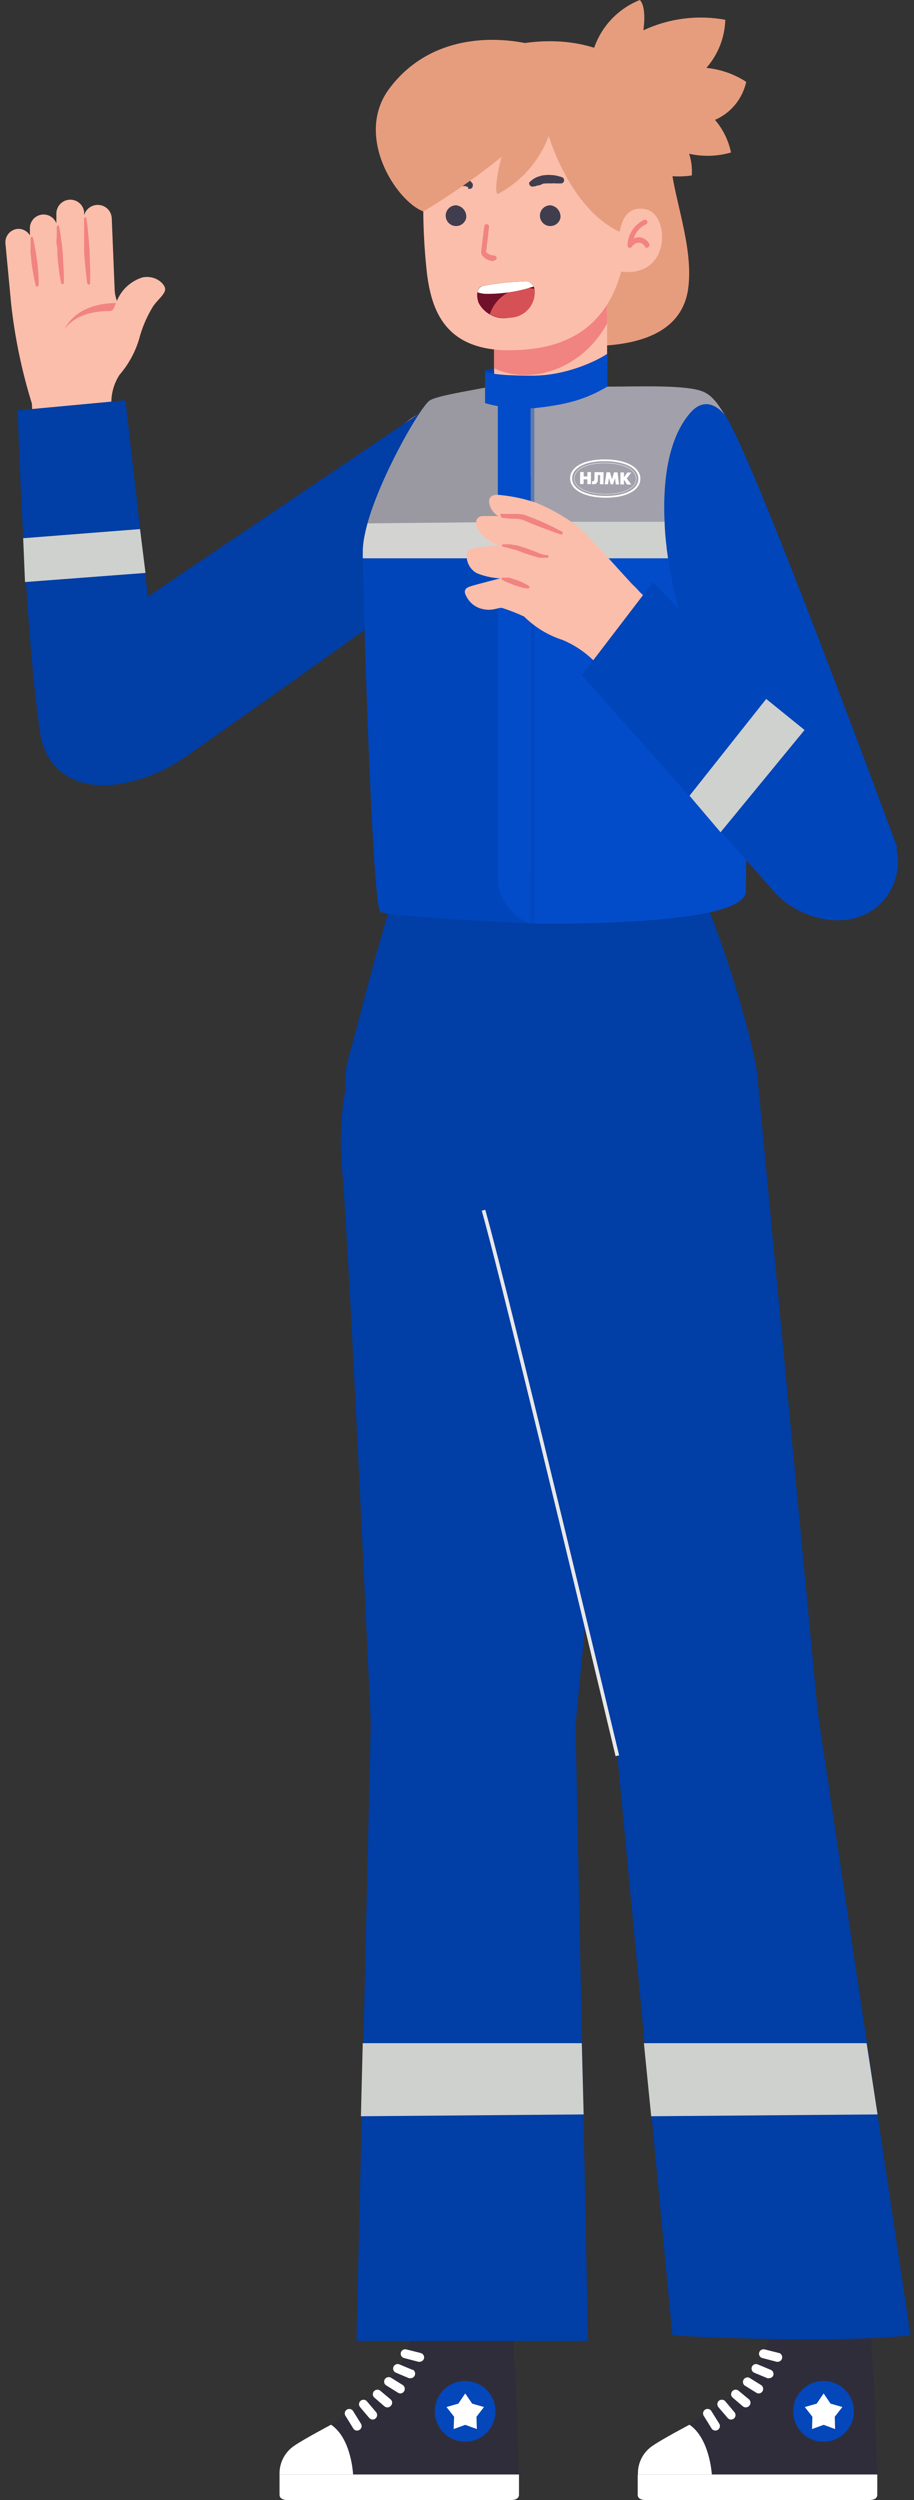 <svg width="188" height="514" viewBox="0 0 188 514" fill="none" xmlns="http://www.w3.org/2000/svg">
<rect x="0" y="0" width="188" height="514" fill="#333333" stroke="none"/>
<path d="M102.776 75.734C102.175 75.734 100.898 75.734 99.772 76.109C99.772 77.01 101.774 77.736 102.776 77.987C103.026 77.236 103.376 75.734 102.776 75.734Z" fill="#013FA9"/>
<path d="M121.901 19.537C120.825 15.657 121.221 11.516 123.011 7.91C124.802 4.304 127.862 1.487 131.604 0C133.091 1.487 132.334 6.234 132.334 6.234C137.588 3.772 143.479 3.015 149.184 4.069C149.081 7.717 147.706 11.213 145.298 13.955C148.217 14.249 151.024 15.232 153.488 16.824C153.114 18.543 152.338 20.149 151.222 21.509C150.107 22.87 148.684 23.946 147.071 24.649C148.714 26.571 149.844 28.877 150.358 31.352C147.556 32.16 144.596 32.25 141.75 31.613C142.21 33.053 142.396 34.566 142.298 36.074C139.596 36.47 136.84 36.267 134.225 35.478C131.61 34.689 129.202 33.334 127.17 31.509C124.475 28.001 122.667 23.893 121.901 19.537Z" fill="#E69D7E"/>
<path d="M138.021 33.622C138.438 40.378 142.69 50.629 141.568 59.21C140.003 71.313 125.031 71.182 119.241 71.182H110.659V33.622H138.021Z" fill="#E69D7E"/>
<path d="M124.874 57.279V79.424C124.874 79.424 123.127 87.041 111.441 87.041C109.116 87.237 106.804 86.535 104.981 85.08C103.157 83.625 101.959 81.526 101.634 79.216V57.306L124.874 57.279Z" fill="#FBBEAA"/>
<path d="M101.634 75.721C108.963 79.216 119.684 76.086 124.874 66.487V57.279H101.634V75.721Z" fill="#F18380"/>
<path d="M87.079 40.273C86.984 45.569 87.227 50.866 87.81 56.131C88.749 63.67 91.435 72.016 104.738 72.016C118.04 72.016 124.848 65.991 127.691 56.131C129.413 50.184 132.908 41.368 131.473 31.195C130.039 21.023 123.909 14.372 109.459 13.98C95.009 13.589 85.593 20.084 87.079 40.273Z" fill="#FBBEAA"/>
<path d="M115.276 44.811C115.187 45.204 114.989 45.565 114.705 45.85C114.421 46.136 114.062 46.335 113.67 46.426C113.277 46.517 112.867 46.494 112.486 46.362C112.106 46.23 111.77 45.993 111.519 45.678C111.267 45.363 111.109 44.984 111.064 44.584C111.018 44.184 111.087 43.779 111.261 43.415C111.436 43.052 111.709 42.746 112.05 42.531C112.391 42.317 112.786 42.203 113.189 42.203C113.498 42.235 113.797 42.329 114.07 42.478C114.343 42.627 114.583 42.829 114.777 43.071C114.971 43.314 115.115 43.593 115.201 43.891C115.286 44.19 115.312 44.503 115.276 44.811Z" fill="#403D4F"/>
<path d="M95.896 44.811C95.807 45.204 95.609 45.565 95.325 45.85C95.041 46.136 94.682 46.335 94.29 46.426C93.897 46.517 93.487 46.494 93.106 46.362C92.726 46.23 92.39 45.993 92.139 45.678C91.887 45.363 91.729 44.984 91.684 44.584C91.638 44.184 91.707 43.779 91.881 43.415C92.056 43.052 92.329 42.746 92.67 42.531C93.011 42.317 93.406 42.203 93.809 42.203C94.118 42.235 94.418 42.329 94.69 42.478C94.963 42.627 95.203 42.829 95.397 43.071C95.591 43.314 95.735 43.593 95.821 43.891C95.906 44.19 95.932 44.503 95.896 44.811Z" fill="#403D4F"/>
<path d="M108.963 37.43C108.963 37.43 108.963 37.43 109.198 37.195C109.407 37.008 109.634 36.842 109.876 36.7C110.2 36.501 110.552 36.351 110.919 36.256C111.33 36.104 111.761 36.016 112.198 35.995C112.622 35.943 113.051 35.943 113.476 35.995C113.835 36.007 114.193 36.05 114.545 36.126L115.562 36.413C115.73 36.467 115.871 36.584 115.953 36.74C116.036 36.896 116.055 37.078 116.006 37.247C115.966 37.383 115.884 37.502 115.771 37.586C115.658 37.671 115.521 37.717 115.38 37.717H114.362C114.059 37.678 113.753 37.678 113.45 37.717C113.102 37.691 112.754 37.691 112.406 37.717C112.067 37.717 111.728 37.717 111.415 37.899C111.102 38.082 110.841 38.108 110.58 38.134L110.033 38.317H109.798C109.635 38.388 109.451 38.392 109.285 38.328C109.119 38.265 108.985 38.139 108.911 37.978C108.865 37.889 108.841 37.791 108.841 37.691C108.841 37.591 108.865 37.492 108.911 37.404L108.963 37.43Z" fill="#403D4F"/>
<path d="M96.287 38.421H96.13L95.713 38.264H95.426H95.139C94.909 38.188 94.673 38.127 94.435 38.082C94.193 38.043 93.946 38.043 93.704 38.082C93.48 38.043 93.251 38.043 93.026 38.082H92.192C92.016 38.075 91.85 38.001 91.729 37.874C91.607 37.748 91.54 37.579 91.54 37.404C91.545 37.274 91.587 37.149 91.66 37.043C91.734 36.936 91.837 36.853 91.957 36.804L92.766 36.517C93.061 36.42 93.368 36.368 93.678 36.36C94.024 36.309 94.376 36.309 94.722 36.36C95.407 36.429 96.058 36.691 96.6 37.117C96.796 37.247 96.965 37.416 97.095 37.612C97.226 37.769 97.226 37.821 97.252 37.821V38.082C97.266 38.205 97.247 38.329 97.196 38.442C97.144 38.554 97.063 38.651 96.961 38.721C96.859 38.79 96.74 38.831 96.617 38.838C96.493 38.845 96.37 38.818 96.261 38.76L96.287 38.421Z" fill="#403D4F"/>
<path d="M101.634 53.68C101.196 53.69 100.761 53.604 100.36 53.428C99.959 53.253 99.602 52.991 99.312 52.663C99.199 52.55 99.111 52.416 99.052 52.268C98.994 52.12 98.967 51.961 98.973 51.802C98.973 51.515 99.443 47.915 99.599 46.585C99.599 46.454 99.651 46.328 99.744 46.235C99.837 46.142 99.963 46.089 100.095 46.089C100.226 46.089 100.352 46.142 100.445 46.235C100.538 46.328 100.59 46.454 100.59 46.585C100.59 46.794 100.043 51.515 99.964 51.802C100.181 52.034 100.444 52.219 100.735 52.345C101.027 52.471 101.342 52.534 101.66 52.532C101.791 52.532 101.917 52.584 102.01 52.677C102.103 52.77 102.155 52.896 102.155 53.028C102.155 53.159 102.103 53.285 102.01 53.378C101.917 53.471 101.791 53.523 101.66 53.523L101.634 53.68Z" fill="#F18380"/>
<path d="M99.182 58.818C98.191 59.079 97.852 60.54 98.425 62.235C99.025 63.401 99.999 64.333 101.19 64.882C102.382 65.43 103.722 65.564 104.998 65.261C105.691 65.225 106.369 65.05 106.994 64.749C107.618 64.447 108.176 64.024 108.635 63.505C109.094 62.985 109.445 62.379 109.667 61.722C109.889 61.065 109.978 60.371 109.928 59.679C109.928 58.557 109.172 57.879 107.711 57.879C104.847 57.954 101.994 58.268 99.182 58.818Z" fill="#73102A"/>
<path d="M109.981 59.679C109.981 59.679 109.981 59.522 109.981 59.418C108.068 58.97 106.056 59.257 104.345 60.224C102.635 61.19 101.35 62.765 100.747 64.635C102.097 65.296 103.616 65.532 105.103 65.313C105.796 65.27 106.473 65.09 107.095 64.782C107.717 64.474 108.271 64.045 108.726 63.521C109.18 62.996 109.525 62.386 109.74 61.726C109.956 61.067 110.038 60.371 109.981 59.679Z" fill="#D65155"/>
<path d="M100.069 60.41C103.364 60.437 106.641 59.926 109.772 58.897C109.58 58.544 109.285 58.257 108.926 58.075C108.567 57.894 108.162 57.825 107.764 57.88C104.899 57.955 102.046 58.269 99.234 58.819C98.962 58.91 98.722 59.081 98.546 59.308C98.369 59.535 98.264 59.81 98.243 60.097C98.828 60.309 99.447 60.415 100.069 60.41Z" fill="white"/>
<path d="M112.876 27.961C112.876 27.961 117.493 43.925 128.526 48.124C129.807 48.14 131.073 47.847 132.217 47.271C133.361 46.694 134.35 45.85 135.099 44.811C138.03 38.648 138.855 31.692 137.447 25.014C135.595 16.876 125.813 6.39 107.972 8.842C98.452 7.016 87.105 8.686 80.011 18.311C72.916 27.935 81.367 41.264 87.079 43.481C92.698 40.098 98.083 36.343 103.199 32.239C102.416 34.691 101.582 39.882 102.417 39.882C107.238 37.314 110.957 33.076 112.876 27.961Z" fill="#E69D7E"/>
<path d="M127.17 50.054C127.379 46.507 128.344 42.229 132.647 42.986C137.864 43.742 138.229 57.436 127.431 55.793L127.17 50.054Z" fill="#FBBEAA"/>
<path d="M133.091 50.967C133.001 50.964 132.914 50.938 132.837 50.892C132.759 50.847 132.694 50.783 132.647 50.707C132.539 50.476 132.371 50.279 132.159 50.136C131.948 49.994 131.702 49.912 131.448 49.898C131.15 49.901 130.857 49.979 130.597 50.125C130.337 50.271 130.119 50.48 129.961 50.733C129.902 50.827 129.814 50.898 129.71 50.936C129.606 50.974 129.492 50.976 129.387 50.941C129.287 50.898 129.203 50.824 129.147 50.731C129.09 50.637 129.065 50.529 129.074 50.42C129.108 49.32 129.445 48.251 130.048 47.33C130.651 46.41 131.496 45.673 132.491 45.203C132.554 45.178 132.621 45.167 132.688 45.169C132.755 45.171 132.821 45.187 132.882 45.215C132.943 45.244 132.998 45.284 133.042 45.335C133.087 45.385 133.121 45.444 133.142 45.508C133.164 45.571 133.172 45.639 133.166 45.706C133.16 45.773 133.141 45.838 133.109 45.898C133.078 45.957 133.034 46.009 132.982 46.051C132.929 46.093 132.869 46.124 132.804 46.142C132.222 46.428 131.704 46.831 131.282 47.324C130.861 47.817 130.544 48.391 130.352 49.011C130.715 48.856 131.105 48.776 131.5 48.776C131.921 48.816 132.327 48.958 132.681 49.19C133.036 49.422 133.329 49.736 133.534 50.107C133.567 50.163 133.588 50.225 133.597 50.29C133.605 50.355 133.601 50.421 133.584 50.484C133.567 50.547 133.538 50.606 133.498 50.657C133.458 50.709 133.408 50.752 133.352 50.785C133.287 50.873 133.196 50.937 133.091 50.967Z" fill="#F18380"/>
<path d="M155.927 222.132C155.397 215.461 148.245 189.884 140.562 175.313C140.562 175.313 123.802 177.431 113.009 177.466C101.748 177.502 84.255 175.313 84.255 175.313C79.245 186.657 73.537 211.439 71.876 216.785C70.873 219.931 70.751 223.291 71.523 226.501C72.296 229.711 73.934 232.648 76.259 234.992C81.967 241.471 96.682 248.889 100.078 248.889C114.687 246.802 129.007 243.036 142.754 237.666C150.508 234.414 156.433 228.827 155.927 222.132Z" fill="#013EA5"/>
<path d="M22.915 83.217C22.815 81.047 23.396 78.9 24.576 77.076C26.393 74.969 27.754 72.51 28.574 69.851C29.205 67.383 30.212 65.028 31.561 62.867C32.524 61.542 33.969 60.459 33.969 59.447C33.969 58.435 32.042 56.485 29.297 57.039C28.121 57.405 27.04 58.027 26.133 58.859C25.225 59.692 24.512 60.715 24.046 61.855C23.783 61.161 23.629 60.43 23.589 59.688L22.987 44.925C22.978 44.542 22.892 44.165 22.735 43.816C22.577 43.467 22.352 43.153 22.071 42.892C21.791 42.632 21.461 42.431 21.101 42.3C20.741 42.169 20.359 42.111 19.976 42.131C19.368 42.157 18.782 42.373 18.303 42.749C17.823 43.125 17.474 43.641 17.303 44.226V43.552C17.21 42.834 16.85 42.178 16.293 41.715C15.737 41.253 15.026 41.017 14.304 41.057C13.581 41.097 12.9 41.408 12.398 41.929C11.896 42.45 11.609 43.141 11.595 43.865V45.912C11.354 45.281 10.894 44.758 10.299 44.437C9.704 44.117 9.014 44.021 8.354 44.167C7.695 44.313 7.109 44.691 6.705 45.232C6.301 45.774 6.105 46.442 6.152 47.116V48.417C5.893 47.961 5.507 47.591 5.041 47.352C4.574 47.112 4.049 47.014 3.527 47.068C2.813 47.159 2.163 47.523 1.713 48.085C1.264 48.647 1.051 49.362 1.119 50.078L2.299 62.53C3.072 69.549 4.524 76.478 6.634 83.217C6.66 84.343 6.92 85.45 7.399 86.469C7.878 87.487 8.565 88.394 9.416 89.131C10.267 89.869 11.262 90.42 12.338 90.749C13.415 91.079 14.548 91.179 15.665 91.045C16.677 91.078 17.683 90.894 18.617 90.505C19.551 90.115 20.39 89.529 21.078 88.787C21.765 88.044 22.285 87.163 22.602 86.202C22.919 85.241 23.026 84.223 22.915 83.217Z" fill="#FBBEAA"/>
<path d="M104.076 476.261C104.076 473.942 103.155 471.719 101.515 470.079C99.876 468.44 97.652 467.518 95.333 467.518C93.015 467.518 90.791 468.44 89.152 470.079C87.512 471.719 86.591 473.942 86.591 476.261V495.263H104.076V476.261Z" fill="#FBBEAA"/>
<path d="M87.217 479.801C85.073 479.801 84.688 480.741 84.062 481.969C83.046 485.242 81.31 488.246 78.98 490.759C75.502 493.722 71.771 496.373 67.829 498.683V508.75H106.748C106.748 508.75 106.483 500.802 106.291 495.191C106.098 489.579 105.544 482.739 105.592 482.017C105.641 481.294 105.592 479.801 104.268 479.801H87.217Z" fill="#302D3B"/>
<path d="M101.909 495.744C101.913 496.98 101.551 498.189 100.867 499.219C100.184 500.248 99.21 501.051 98.069 501.526C96.928 502.002 95.672 502.127 94.46 501.887C93.248 501.647 92.134 501.053 91.26 500.179C90.386 499.305 89.792 498.191 89.552 496.979C89.312 495.767 89.438 494.511 89.913 493.37C90.388 492.229 91.191 491.255 92.221 490.572C93.25 489.888 94.459 489.526 95.695 489.531C97.341 489.537 98.918 490.194 100.082 491.358C101.245 492.521 101.902 494.098 101.909 495.744Z" fill="#0447BA"/>
<path d="M95.695 492.084L97.116 494.179L99.548 494.877L98.007 496.876L98.079 499.405L95.695 498.538L93.31 499.405L93.407 496.876L91.841 494.877L94.274 494.179L95.695 492.084Z" fill="white"/>
<path d="M68.095 498.514C68.095 498.514 62.58 501.428 60.509 502.849C59.55 503.499 58.771 504.381 58.245 505.412C57.718 506.444 57.461 507.592 57.498 508.75H72.623C72.623 508.75 72.31 501.356 68.095 498.514Z" fill="white"/>
<path d="M106.748 508.75V512.916C106.748 513.615 106.122 514 105.063 514H59.159C58.124 514 57.498 513.615 57.498 512.916V508.75H106.748Z" fill="white"/>
<path d="M72.623 495.696C72.489 495.492 72.281 495.347 72.043 495.293C71.805 495.239 71.555 495.28 71.346 495.407C71.242 495.471 71.152 495.555 71.081 495.654C71.01 495.753 70.96 495.866 70.933 495.985C70.906 496.104 70.903 496.227 70.925 496.347C70.946 496.467 70.991 496.581 71.057 496.684L72.671 499.285C72.748 499.42 72.861 499.531 72.997 499.607C73.132 499.683 73.286 499.722 73.441 499.718C73.62 499.716 73.794 499.666 73.947 499.574C74.051 499.51 74.141 499.426 74.212 499.327C74.283 499.228 74.333 499.115 74.36 498.996C74.387 498.877 74.39 498.754 74.369 498.634C74.347 498.514 74.302 498.4 74.236 498.297L72.623 495.696Z" fill="white"/>
<path d="M75.464 493.697C75.385 493.605 75.289 493.53 75.181 493.476C75.073 493.421 74.955 493.389 74.834 493.38C74.713 493.371 74.592 493.386 74.477 493.424C74.362 493.462 74.255 493.522 74.164 493.601C74.072 493.68 73.997 493.776 73.942 493.884C73.888 493.993 73.855 494.11 73.846 494.231C73.837 494.352 73.852 494.473 73.89 494.588C73.928 494.703 73.988 494.81 74.067 494.901L75.946 497.117C76.033 497.219 76.139 497.301 76.26 497.359C76.38 497.417 76.511 497.449 76.644 497.454C76.819 497.451 76.989 497.399 77.135 497.305C77.282 497.21 77.4 497.076 77.475 496.919C77.55 496.761 77.579 496.586 77.56 496.413C77.541 496.239 77.474 496.074 77.367 495.937L75.464 493.697Z" fill="white"/>
<path d="M78.137 491.458C77.945 491.334 77.716 491.285 77.49 491.318C77.265 491.352 77.059 491.466 76.912 491.64C76.764 491.814 76.685 492.035 76.689 492.263C76.693 492.491 76.78 492.71 76.933 492.879L79.076 494.733C79.244 494.875 79.458 494.952 79.678 494.95C79.811 494.955 79.943 494.929 80.064 494.875C80.185 494.82 80.292 494.739 80.377 494.637C80.466 494.553 80.537 494.453 80.585 494.341C80.634 494.229 80.659 494.108 80.659 493.987C80.659 493.865 80.634 493.744 80.585 493.632C80.537 493.52 80.466 493.42 80.377 493.336L78.137 491.458Z" fill="white"/>
<path d="M82.834 490.35L80.426 488.857C80.214 488.731 79.962 488.694 79.724 488.753C79.485 488.811 79.279 488.961 79.149 489.17C79.084 489.273 79.041 489.389 79.021 489.51C79.002 489.631 79.007 489.755 79.036 489.874C79.065 489.993 79.118 490.105 79.191 490.203C79.264 490.302 79.357 490.384 79.463 490.446L81.871 491.939C82.014 492.034 82.181 492.084 82.353 492.084C82.51 492.08 82.663 492.036 82.798 491.956C82.933 491.876 83.045 491.762 83.123 491.626C83.251 491.418 83.292 491.168 83.238 490.929C83.184 490.691 83.039 490.483 82.834 490.35Z" fill="white"/>
<path d="M84.857 487.243L82.16 486.111C81.93 486.016 81.671 486.015 81.441 486.11C81.21 486.205 81.027 486.387 80.931 486.617C80.885 486.729 80.86 486.85 80.86 486.971C80.86 487.093 80.885 487.213 80.932 487.325C80.979 487.438 81.048 487.539 81.135 487.624C81.221 487.709 81.324 487.776 81.437 487.821L84.135 488.953H84.496C84.704 488.942 84.902 488.862 85.059 488.726C85.217 488.59 85.325 488.406 85.366 488.202C85.407 487.998 85.38 487.786 85.288 487.6C85.196 487.413 85.044 487.262 84.857 487.171V487.243Z" fill="white"/>
<path d="M86.543 483.775L83.556 483.028C83.32 482.971 83.071 483.009 82.863 483.136C82.655 483.262 82.506 483.466 82.449 483.703C82.391 483.939 82.43 484.188 82.556 484.396C82.683 484.604 82.887 484.753 83.123 484.81L86.085 485.581H86.302C86.509 485.579 86.71 485.509 86.875 485.384C87.04 485.258 87.16 485.082 87.217 484.883C87.269 484.647 87.228 484.4 87.102 484.194C86.976 483.987 86.776 483.837 86.543 483.775Z" fill="white"/>
<path d="M116.864 354.736C116.599 343.079 108.748 337.444 97.116 337.733C85.484 338.022 77.102 344.115 77.367 355.747L86.591 477.2H104.076L116.864 354.736Z" fill="#FBBEAA"/>
<path d="M118.38 354.663C118.316 351.895 117.706 349.168 116.587 346.636C115.468 344.104 113.862 341.817 111.859 339.906C109.856 337.995 107.497 336.498 104.916 335.499C102.334 334.499 99.581 334.019 96.814 334.083C94.046 334.148 91.319 334.758 88.787 335.876C86.255 336.995 83.968 338.602 82.057 340.605C80.146 342.607 78.649 344.967 77.649 347.548C76.65 350.13 76.169 352.883 76.234 355.65L73.34 481.282H120.953L118.38 354.663Z" fill="#013EA5"/>
<path d="M177.771 476.261C177.771 473.942 176.85 471.719 175.211 470.079C173.571 468.44 171.348 467.518 169.029 467.518C166.71 467.518 164.487 468.44 162.847 470.079C161.208 471.719 160.287 473.942 160.287 476.261V495.263H177.771V476.261Z" fill="#FBBEAA"/>
<path d="M160.937 479.801C158.769 479.801 158.384 480.741 157.782 481.969C156.755 485.242 155.011 488.245 152.676 490.759C149.203 493.727 145.471 496.379 141.526 498.683V508.75H180.445C180.445 508.75 180.18 500.802 179.987 495.191C179.794 489.579 179.265 482.739 179.289 482.017C179.313 481.294 179.289 479.801 177.988 479.801H160.937Z" fill="#302D3B"/>
<path d="M175.628 495.744C175.632 496.979 175.271 498.187 174.588 499.216C173.906 500.245 172.933 501.048 171.794 501.524C170.654 502 169.399 502.127 168.188 501.889C166.976 501.651 165.863 501.059 164.988 500.187C164.113 499.316 163.517 498.205 163.274 496.994C163.031 495.783 163.153 494.528 163.625 493.387C164.096 492.246 164.896 491.27 165.922 490.583C166.948 489.897 168.155 489.531 169.39 489.531C171.04 489.531 172.623 490.184 173.792 491.349C174.961 492.514 175.621 494.094 175.628 495.744Z" fill="#0447BA"/>
<path d="M169.414 492.084L170.835 494.179L173.267 494.877L171.702 496.876L171.774 499.405L169.414 498.538L167.03 499.405L167.102 496.876L165.537 494.877L167.993 494.179L169.414 492.084Z" fill="white"/>
<path d="M141.815 498.514C141.815 498.514 136.275 501.428 134.228 502.849C133.265 503.494 132.482 504.375 131.955 505.408C131.428 506.441 131.174 507.591 131.218 508.75H146.415C146.415 508.75 146.005 501.356 141.815 498.514Z" fill="white"/>
<path d="M180.445 508.75V512.916C180.445 513.615 179.843 514 178.783 514H132.831C131.772 514 131.17 513.615 131.17 512.916V508.75H180.445Z" fill="white"/>
<path d="M146.318 495.696C146.187 495.489 145.979 495.342 145.74 495.287C145.5 495.233 145.249 495.276 145.042 495.407C144.834 495.538 144.687 495.746 144.633 495.986C144.579 496.225 144.622 496.476 144.753 496.684L146.366 499.285C146.45 499.42 146.567 499.531 146.706 499.607C146.846 499.683 147.002 499.721 147.161 499.718C147.332 499.719 147.5 499.668 147.643 499.574C147.747 499.51 147.837 499.426 147.907 499.327C147.978 499.228 148.029 499.115 148.056 498.996C148.083 498.877 148.086 498.754 148.064 498.634C148.043 498.514 147.998 498.4 147.932 498.297L146.318 495.696Z" fill="white"/>
<path d="M149.184 493.697C149.025 493.512 148.801 493.396 148.558 493.374C148.316 493.351 148.074 493.424 147.884 493.577C147.697 493.74 147.581 493.968 147.558 494.215C147.536 494.462 147.609 494.707 147.763 494.901L149.666 497.117C149.749 497.222 149.856 497.307 149.977 497.366C150.098 497.424 150.23 497.454 150.364 497.454C150.541 497.456 150.714 497.407 150.863 497.312C151.013 497.218 151.131 497.082 151.205 496.922C151.279 496.761 151.305 496.583 151.279 496.408C151.254 496.234 151.179 496.07 151.063 495.937L149.184 493.697Z" fill="white"/>
<path d="M151.833 491.458C151.641 491.334 151.412 491.285 151.186 491.318C150.961 491.352 150.755 491.466 150.608 491.64C150.46 491.814 150.381 492.035 150.385 492.263C150.389 492.491 150.476 492.71 150.629 492.879L152.796 494.733C152.964 494.875 153.178 494.952 153.398 494.95C153.531 494.953 153.662 494.926 153.783 494.872C153.904 494.818 154.011 494.738 154.097 494.637C154.183 494.552 154.251 494.45 154.298 494.339C154.344 494.227 154.368 494.107 154.368 493.987C154.368 493.866 154.344 493.746 154.298 493.634C154.251 493.523 154.183 493.421 154.097 493.336L151.833 491.458Z" fill="white"/>
<path d="M156.529 490.35L154.121 488.857C153.913 488.769 153.681 488.759 153.466 488.828C153.252 488.898 153.07 489.042 152.953 489.235C152.836 489.428 152.792 489.656 152.83 489.879C152.868 490.101 152.984 490.302 153.158 490.446L155.566 491.939C155.709 492.034 155.877 492.084 156.048 492.084C156.208 492.082 156.366 492.039 156.505 491.959C156.644 491.878 156.76 491.764 156.843 491.626C156.968 491.415 157.005 491.163 156.946 490.924C156.888 490.685 156.738 490.479 156.529 490.35Z" fill="white"/>
<path d="M23.203 84.832L32.837 145.305C34.426 152.892 31.97 159.755 23.203 160.96C21.585 161.17 19.941 161.05 18.37 160.606C16.8 160.162 15.337 159.403 14.069 158.376C12.8 157.349 11.754 156.075 10.994 154.631C10.233 153.187 9.774 151.604 9.644 149.977L6.706 84.952C5.935 78.811 8.608 74.716 13.281 74.211C19.012 73.585 22.047 76.98 23.203 84.832Z" fill="#FBBEAA"/>
<path d="M158.552 487.243L155.855 486.111C155.742 486.064 155.622 486.04 155.5 486.04C155.379 486.04 155.258 486.065 155.146 486.112C155.034 486.159 154.933 486.228 154.847 486.315C154.762 486.401 154.695 486.504 154.65 486.617C154.56 486.841 154.56 487.092 154.65 487.316C154.74 487.54 154.912 487.721 155.132 487.821L157.853 488.953C157.964 488.978 158.08 488.978 158.191 488.953C158.376 488.953 158.557 488.898 158.712 488.796C158.866 488.693 158.986 488.546 159.058 488.375C159.131 488.158 159.119 487.92 159.026 487.711C158.932 487.501 158.763 487.334 158.552 487.243Z" fill="white"/>
<path d="M160.239 483.775L157.277 483.028C157.037 482.97 156.784 483.008 156.573 483.134C156.361 483.26 156.207 483.464 156.145 483.703C156.116 483.82 156.111 483.941 156.129 484.06C156.147 484.18 156.189 484.294 156.252 484.397C156.314 484.5 156.397 484.589 156.494 484.66C156.591 484.731 156.702 484.782 156.819 484.811L159.781 485.581H160.022C160.239 485.565 160.444 485.473 160.601 485.323C160.758 485.172 160.858 484.971 160.883 484.755C160.909 484.539 160.858 484.321 160.741 484.138C160.623 483.955 160.446 483.818 160.239 483.751V483.775Z" fill="white"/>
<path d="M168.21 354.374C167.027 348.907 163.721 344.134 159.02 341.104C154.319 338.073 148.606 337.034 143.139 338.214C131.747 340.622 125.606 351.845 128.063 363.237L160.286 479.199H177.988L168.21 354.374Z" fill="#FBBEAA"/>
<path d="M168.21 352.086C166.903 346.75 163.566 342.135 158.909 339.221C154.253 336.308 148.643 335.325 143.273 336.482C137.904 337.64 133.197 340.846 130.154 345.419C127.111 349.993 125.972 355.572 126.979 360.973L138.303 480.155C138.303 480.155 168.985 481.986 187.265 480.155L168.21 352.086Z" fill="#013EA5"/>
<path d="M15.376 138.61L84.544 86.059C92.612 80.906 98.103 83.651 102.39 89.166C104.347 91.836 105.255 95.132 104.94 98.427C104.624 101.722 103.108 104.787 100.68 107.036L31.68 157.877C29.249 159.93 26.119 160.966 22.942 160.769C19.766 160.572 16.788 159.156 14.629 156.817L14.316 156.48C13.171 155.258 12.286 153.815 11.716 152.24C11.147 150.664 10.904 148.989 11.003 147.317C11.102 145.645 11.541 144.01 12.293 142.513C13.045 141.016 14.094 139.688 15.376 138.61Z" fill="#FBBEAA"/>
<path d="M100.68 107.012C101.318 106.463 101.899 105.849 102.414 105.182C102.869 103.468 102.927 101.673 102.585 99.933C102.243 98.193 101.509 96.553 100.439 95.139C96.802 89.528 89.168 85.121 85.772 85.963L82.4 87.673L44.228 116.574C47.606 124.513 52.17 131.895 57.763 138.465L100.68 107.012Z" fill="#F18380"/>
<path d="M90.252 82.302L30.396 122.672C30.648 124.737 25.797 82.302 25.797 82.302L3.642 84.37C3.642 84.37 4.936 127.574 8.197 150.391C9.49 159.446 17.027 162.88 25.964 160.93C30.377 159.967 34.531 158.157 38.227 155.562C54.111 144.413 98.674 113.01 102.318 109.059C108.604 102.244 108.604 97.138 104.991 91.526C101.379 85.915 93.648 81.459 90.252 82.302Z" fill="#013EA5"/>
<path d="M118.381 354.663L130.736 225.311C130.736 211.029 116.021 195.471 94.322 198.819C74.718 201.877 68.745 221.578 70.359 240.242C71.972 258.907 76.331 355.578 76.331 355.578C76.396 358.346 77.005 361.073 78.124 363.605C79.243 366.137 80.85 368.424 82.853 370.335C84.855 372.246 87.215 373.744 89.796 374.743C92.378 375.742 95.131 376.223 97.898 376.158C100.666 376.093 103.393 375.484 105.925 374.365C108.457 373.246 110.744 371.639 112.655 369.637C114.565 367.634 116.063 365.274 117.062 362.693C118.062 360.111 118.542 357.358 118.478 354.591L118.381 354.663Z" fill="#013EA5"/>
<path d="M168.21 352.086L155.927 222.758C153.326 208.717 135.865 196.266 115.178 203.635C96.513 210.306 94.345 230.777 99.451 248.816C104.557 266.855 126.979 360.973 126.979 360.973C128.286 366.308 131.622 370.924 136.279 373.838C140.935 376.751 146.545 377.734 151.915 376.577C157.285 375.419 161.991 372.213 165.034 367.64C168.077 363.066 169.216 357.486 168.21 352.086Z" fill="#013EA5"/>
<path d="M99.451 248.816C104.533 266.855 126.979 360.973 126.979 360.973" stroke="#E9E9E9" stroke-width="0.75" stroke-miterlimit="10"/>
<path d="M103.064 80.255C103.064 80.255 92.419 82.11 90.348 82.663C89.126 82.95 87.996 83.543 87.065 84.385C86.134 85.228 85.433 86.293 85.025 87.48C83.701 90.635 76.885 111.299 76.259 113.539C75.836 116.006 76.233 118.544 77.391 120.764C78.378 123.461 83.484 135.744 83.484 135.744L84.255 175.313L113.009 179.873L140.562 175.313C140.562 175.313 150.196 101.714 150.677 97.162C151.159 92.61 148.895 83.82 143.452 82.712C138.009 81.604 123.077 80.303 123.077 80.303L103.064 80.255Z" fill="#FBBEAA"/>
<path d="M82.905 159.403V173.314C101.738 175.048 131.747 173.82 143.018 173.314C143.548 169.34 144.102 162.597 144.68 158.117C129.339 158.503 104.002 159.933 82.905 159.403Z" fill="white"/>
<path d="M182.227 171.773L151.376 90.587C147.257 81.917 141.164 81.339 134.517 83.747C131.443 84.974 128.928 87.29 127.453 90.253C125.978 93.216 125.646 96.619 126.522 99.811L158.288 179.552C159.251 182.585 161.351 185.128 164.149 186.646C166.947 188.164 170.224 188.539 173.292 187.692L173.749 187.571C175.368 187.13 176.879 186.363 178.192 185.318C179.504 184.273 180.59 182.972 181.383 181.494C182.177 180.016 182.66 178.391 182.805 176.72C182.95 175.049 182.754 173.365 182.227 171.773Z" fill="#FBBEAA"/>
<path d="M169.439 138.104L151.376 90.587C150.892 89.545 150.32 88.546 149.666 87.601C147.454 86.215 144.921 85.425 142.313 85.307C139.705 85.189 137.111 85.747 134.783 86.926C132.078 88.242 129.905 90.442 128.621 93.162C127.338 95.882 127.022 98.958 127.726 101.882C127.726 102.171 127.895 102.725 128.039 103.472L146.68 150.314C154.822 147.378 162.49 143.264 169.439 138.104Z" fill="#F18380"/>
<path d="M148.963 85.121C154.22 91.881 184.636 174.492 184.636 174.492C156.473 165.48 159.116 141.124 143.799 143.701C143.799 143.701 126.136 102.244 125.461 98.535C124.758 95.611 125.074 92.534 126.357 89.815C127.64 87.095 129.814 84.895 132.518 83.579C140.056 79.726 143.706 78.362 148.963 85.121Z" fill="#0045BA"/>
<path d="M97.86 80.24C92.294 81.298 89.778 81.425 88.365 82.357C86.128 83.857 74.612 104.187 74.612 113.361C74.612 121.476 76.577 186.398 78.214 187.456C79.851 188.515 109.159 189.888 109.159 189.888V97.956C106.184 88.749 99.97 86.196 97.86 80.24Z" fill="#0045BA"/>
<path d="M88.365 82.357C89.778 81.425 95.332 80.547 100.898 79.489C103.008 85.445 106.184 88.749 109.159 97.956V113.361H74.612C74.612 104.187 86.128 83.857 88.365 82.357Z" fill="#9A99A1"/>
<path d="M109.535 77.236C116.444 77.236 122.677 74.232 124.93 72.73V79.489C124.68 79.864 122.752 81.066 117.045 82.868C111.337 84.671 103.151 83.995 99.771 82.868V76.109C99.771 76.485 100.898 77.236 109.535 77.236Z" fill="#034CC9"/>
<path d="M74.623 114.786H109.159V107.276L75.605 107.604C74.951 110.186 74.539 112.03 74.623 114.786Z" fill="#D3D4D2"/>
<path d="M153.387 183.235C153.387 175.717 154.58 157.843 147.883 140.543C142.056 141.955 129.392 99.086 142.056 84.798C146.265 80.049 149.964 86.92 148.855 85.15C147.745 83.381 146.515 81.644 144.703 80.811C141.47 79.242 134.287 79.505 127.812 79.505C120.043 89.031 111.996 91.152 109.159 97.972V189.854C109.159 189.854 153.387 190.753 153.387 183.235Z" fill="#034CC9"/>
<path d="M153.387 183.235C153.387 175.717 154.58 157.843 147.883 140.543C142.056 141.955 129.392 99.086 142.056 84.798C146.265 80.049 149.964 86.92 148.855 85.15C147.745 83.381 146.515 81.644 144.703 80.811C141.47 79.242 134.287 79.505 127.812 79.505C120.043 89.031 111.996 91.152 109.159 97.972V189.854C109.159 189.854 153.387 190.753 153.387 183.235Z" fill="#034CC9"/>
<path d="M148.963 85.121C150.073 86.891 146.265 80.049 142.057 84.797C136.737 90.8 135.886 101.845 137.121 112.533H109.159L109.159 83.995C116.669 83.244 120.425 82.117 124.931 79.489C131.405 79.489 141.6 79.047 144.833 80.615C146.645 81.448 147.854 83.352 148.963 85.121Z" fill="#A2A0AB"/>
<path d="M109.159 189.888C107.24 189.244 105.561 188.004 104.351 186.336C103.141 184.669 102.46 182.656 102.4 180.574V77.611H109.159V189.888Z" fill="#034CC9"/>
<path d="M136.701 107.276H102.4V114.786H137.404C136.947 111.407 136.701 109.905 136.701 107.276Z" fill="#CFD1CE"/>
<g style="mix-blend-mode:multiply" opacity="0.4">
<path d="M109.91 83.841L109.159 83.995V189.888H109.91V83.841Z" fill="#013FA9"/>
</g>
<path d="M120.38 133.648L158.721 181.406C163.273 187.668 170.016 190.461 176.736 184.826C177.978 183.77 178.994 182.472 179.72 181.012C180.446 179.552 180.868 177.959 180.961 176.331C181.053 174.703 180.814 173.073 180.257 171.54C179.701 170.007 178.838 168.603 177.723 167.413L131.531 121.655C127.509 116.958 122.668 116.212 119.152 119.246C114.889 123.027 115.395 127.459 120.38 133.648Z" fill="#FBBEAA"/>
<path d="M133.843 124.159C129.58 119.848 121.609 110.552 118.911 108.288C116.244 106.279 113.33 104.619 110.241 103.351C107.897 102.566 105.475 102.041 103.016 101.786C101.306 101.569 100.608 102.075 100.608 103.11C100.651 103.727 100.847 104.324 101.18 104.845C101.512 105.367 101.969 105.797 102.51 106.097H99.355C98.272 106.097 97.573 106.964 98.079 108.361C98.538 109.283 99.195 110.094 100.002 110.735C100.81 111.376 101.748 111.831 102.751 112.069C102.751 112.069 98.488 112.479 97.405 112.696C96.321 112.912 95.984 113.322 95.984 114.357C95.993 115.073 96.192 115.773 96.56 116.386C96.928 117 97.452 117.505 98.079 117.849C99.613 118.472 101.242 118.83 102.896 118.909C102.896 118.909 97.621 120.234 96.562 120.619C95.502 121.004 95.382 121.703 95.936 122.618C96.251 123.263 96.707 123.829 97.269 124.274C97.832 124.72 98.487 125.035 99.187 125.195C101.186 125.725 102.534 124.858 103.257 124.978C104.809 125.478 106.329 126.073 107.809 126.76C110.03 128.972 112.746 130.623 115.732 131.577C117.955 132.51 119.994 133.831 121.753 135.479C122.573 136.248 123.538 136.845 124.592 137.234C125.647 137.623 126.768 137.797 127.891 137.746C129.014 137.694 130.115 137.418 131.129 136.933C132.143 136.449 133.049 135.766 133.795 134.925C137.648 130.83 136.998 127.411 133.843 124.159Z" fill="#FBBEAA"/>
<path d="M119.673 138.819L158.443 182.416C163.089 188.608 173.946 192.011 180.579 186.274C181.806 185.199 182.802 183.887 183.506 182.416C184.21 180.945 184.608 179.346 184.675 177.717C184.743 176.087 184.479 174.461 183.899 172.937C183.32 171.412 182.437 170.021 181.303 168.849L134.318 119.668L119.673 138.819Z" fill="#0045BA"/>
<path d="M103.04 106.121C103.033 106.161 103.035 106.201 103.044 106.241C103.054 106.28 103.072 106.316 103.097 106.348C103.122 106.38 103.154 106.406 103.189 106.425C103.225 106.444 103.264 106.455 103.305 106.458L105.279 106.651H106.243C106.58 106.651 106.893 106.771 107.23 106.795C107.586 106.902 107.933 107.039 108.266 107.204L109.374 107.662C110.867 108.264 112.36 108.818 113.468 109.227C114.576 109.637 115.346 109.878 115.346 109.878C115.407 109.903 115.476 109.905 115.538 109.883C115.601 109.861 115.653 109.816 115.684 109.757C115.728 109.698 115.753 109.627 115.753 109.553C115.753 109.479 115.728 109.407 115.684 109.348L113.877 108.409L111.999 107.518C111.324 107.204 110.578 106.891 109.831 106.602L108.699 106.169C108.335 106.004 107.956 105.875 107.567 105.784L106.411 105.663H105.424H103.955H103.401C103.34 105.615 103.263 105.593 103.186 105.602C103.109 105.611 103.039 105.651 102.992 105.711C102.944 105.772 102.922 105.849 102.931 105.926C102.94 106.003 102.979 106.073 103.04 106.121ZM103.497 111.925H103.931C104.291 111.893 104.654 111.893 105.015 111.925L105.761 112.045C106.036 112.08 106.31 112.128 106.58 112.19L108.218 112.72C109.326 113.081 110.409 113.538 111.228 113.876C111.228 113.876 111.493 113.876 111.469 113.996H111.758L112.191 114.116H112.456H112.601C112.674 114.134 112.737 114.178 112.777 114.241C112.818 114.304 112.832 114.38 112.818 114.454C112.807 114.511 112.778 114.564 112.734 114.603C112.691 114.642 112.635 114.666 112.577 114.67H111.349H110.963C110.12 114.454 108.988 114.116 107.881 113.731L106.267 113.129L105.52 112.936L104.87 112.744C104.538 112.645 104.2 112.565 103.859 112.503L103.449 112.382C103.413 112.371 103.379 112.353 103.349 112.329C103.32 112.305 103.296 112.275 103.278 112.242C103.26 112.208 103.249 112.171 103.245 112.134C103.241 112.096 103.245 112.058 103.256 112.021C103.285 111.986 103.322 111.958 103.364 111.941C103.406 111.925 103.452 111.919 103.497 111.925ZM103.497 118.765H104.388C104.629 118.765 104.942 118.765 105.255 118.933L106.243 119.246C106.864 119.465 107.468 119.731 108.049 120.041C108.316 120.166 108.574 120.311 108.82 120.474C108.869 120.531 108.896 120.604 108.896 120.679C108.896 120.754 108.869 120.827 108.82 120.884C108.751 120.957 108.656 121 108.555 121.004L107.664 120.86C107.158 120.739 106.508 120.547 105.857 120.33L104.918 119.945L104.099 119.632C103.827 119.511 103.561 119.374 103.305 119.222C103.236 119.182 103.186 119.117 103.164 119.041C103.142 118.965 103.149 118.884 103.184 118.813C103.256 118.767 103.342 118.75 103.425 118.765H103.497Z" fill="#F18380"/>
<path d="M22.433 63.951C23.348 63.951 23.42 63.373 23.829 62.313C21.782 62.313 15.834 62.699 13.233 67.708C15.858 64.095 20.891 63.951 22.433 63.951ZM17.76 44.901C17.76 44.901 17.905 45.744 18.049 46.972C18.049 47.598 18.194 48.345 18.242 49.115C18.29 49.886 18.363 50.729 18.435 51.524C18.435 53.21 18.555 54.871 18.555 56.124C18.555 57.376 18.555 58.219 18.555 58.219C18.555 58.259 18.547 58.299 18.531 58.336C18.515 58.372 18.492 58.405 18.462 58.432C18.433 58.459 18.398 58.48 18.36 58.493C18.322 58.506 18.282 58.511 18.242 58.508C18.174 58.505 18.109 58.479 18.057 58.436C18.005 58.392 17.969 58.333 17.953 58.267C17.953 58.267 17.809 57.424 17.688 56.172C17.568 54.919 17.375 53.258 17.303 51.596C17.303 50.753 17.303 49.91 17.303 49.188C17.303 48.465 17.303 47.67 17.303 47.044C17.303 45.768 17.303 44.949 17.303 44.949C17.303 44.909 17.311 44.869 17.327 44.833C17.343 44.796 17.366 44.763 17.396 44.736C17.425 44.708 17.46 44.688 17.498 44.675C17.536 44.662 17.576 44.657 17.616 44.66C17.662 44.687 17.7 44.725 17.726 44.772C17.751 44.819 17.763 44.872 17.76 44.925V44.901ZM12.173 46.587C12.173 46.587 12.318 47.309 12.486 48.369C12.486 48.923 12.655 49.549 12.727 50.223C12.799 50.898 12.871 51.62 12.944 52.343C12.944 53.788 13.112 55.233 13.136 56.316C13.16 57.4 13.136 58.147 13.136 58.147C13.133 58.185 13.123 58.222 13.105 58.256C13.088 58.29 13.064 58.32 13.035 58.344C13.006 58.369 12.972 58.388 12.936 58.399C12.899 58.411 12.861 58.415 12.823 58.412C12.758 58.407 12.697 58.381 12.649 58.337C12.601 58.294 12.569 58.235 12.558 58.171C12.558 58.171 12.414 57.448 12.245 56.389C12.077 55.329 11.932 53.86 11.812 52.439C11.812 51.716 11.812 50.994 11.667 50.32C11.523 49.645 11.667 48.995 11.667 48.441C11.667 47.357 11.667 46.635 11.667 46.635C11.667 46.595 11.675 46.555 11.691 46.518C11.707 46.482 11.731 46.449 11.76 46.421C11.79 46.394 11.824 46.373 11.862 46.361C11.9 46.347 11.94 46.343 11.98 46.346C12.034 46.368 12.08 46.404 12.114 46.451C12.148 46.498 12.168 46.553 12.173 46.611V46.587ZM6.778 48.875C6.778 48.875 6.923 49.477 7.115 50.392C7.115 50.825 7.308 51.355 7.38 51.933C7.453 52.511 7.549 53.113 7.645 53.715C7.814 54.944 7.886 56.124 7.934 57.087C7.982 58.05 7.934 58.628 7.934 58.628C7.934 58.669 7.926 58.708 7.91 58.745C7.894 58.782 7.871 58.815 7.841 58.842C7.812 58.869 7.777 58.89 7.739 58.903C7.701 58.916 7.661 58.921 7.621 58.917C7.56 58.914 7.501 58.891 7.453 58.852C7.406 58.813 7.372 58.76 7.356 58.701C7.356 58.701 7.188 58.099 7.019 57.208C6.851 56.316 6.61 55.064 6.465 53.86C6.465 53.234 6.345 52.632 6.297 52.054C6.248 51.476 6.297 50.946 6.297 50.488C6.297 49.573 6.297 48.947 6.297 48.947C6.296 48.907 6.305 48.867 6.321 48.83C6.337 48.794 6.36 48.761 6.39 48.733C6.419 48.706 6.454 48.685 6.492 48.672C6.53 48.66 6.57 48.654 6.61 48.658C6.654 48.683 6.692 48.717 6.722 48.759C6.751 48.801 6.77 48.848 6.778 48.899V48.875Z" fill="#F18380"/>
<path d="M180.505 434.719L178.252 420.074H132.441L133.943 435.094L180.505 434.719Z" fill="#CFD1CE"/>
<path d="M120.049 434.719L119.673 420.074H74.612L74.237 435.094L120.049 434.719Z" fill="#CFD1CE"/>
<path d="M165.485 150.084L157.6 143.701L141.828 163.602L148.212 171.113L165.485 150.084Z" fill="#CFD1CE"/>
<path d="M29.927 117.791L28.801 108.778L4.768 110.656L5.144 119.668L29.927 117.791Z" fill="#CFD1CE"/>
<path d="M119.336 97.042L120.061 97.049L120.051 97.954L120.825 97.962L120.834 97.057L121.559 97.065L121.533 99.537L120.809 99.529L120.819 98.55L120.045 98.542L120.035 99.521L119.31 99.514L119.336 97.042L119.336 97.042ZM124.145 97.091L124.119 99.563L123.419 99.556L123.438 97.67L122.98 97.665L122.972 98.375C122.969 98.694 122.941 99.084 122.746 99.302C122.55 99.545 122.186 99.615 121.777 99.537L121.783 98.924C122.168 99.002 122.267 98.855 122.272 98.365L122.286 97.068L124.145 97.087L124.145 97.091ZM124.75 97.097L125.474 97.105L125.869 98.578L126.294 97.113L127.019 97.121L127.332 99.596L126.657 99.589L126.502 98.265L126.1 99.584L125.617 99.579L125.245 98.252L125.063 99.573L124.387 99.566L124.75 97.097L124.75 97.097ZM127.624 97.127L128.348 97.135L128.338 98.138L129.049 97.142L129.846 97.15L128.917 98.364L129.846 99.622L128.977 99.613L128.336 98.603L128.325 99.607L127.601 99.599L127.626 97.127L127.624 97.127L127.624 97.127ZM124.533 94.45C120.185 94.405 117.293 95.968 117.268 98.316C117.244 100.642 120.102 102.286 124.452 102.331C128.824 102.376 131.693 100.789 131.717 98.465C131.741 96.116 128.907 94.495 124.533 94.45ZM124.456 101.965C120.372 101.923 117.659 100.451 117.681 98.32C117.703 96.167 120.447 94.774 124.529 94.816C128.636 94.858 131.329 96.305 131.307 98.46C131.285 100.591 128.564 102.007 124.456 101.965ZM124.526 95.159C120.685 95.12 118.11 96.391 118.091 98.325C118.071 100.258 120.619 101.582 124.459 101.621C128.3 101.661 130.875 100.389 130.895 98.456C130.917 96.523 128.368 95.199 124.526 95.159ZM124.46 101.55C120.666 101.511 118.144 100.212 118.164 98.328C118.183 96.444 120.733 95.197 124.525 95.236C128.317 95.275 130.841 96.574 130.821 98.458C130.804 100.342 128.254 101.589 124.46 101.55L124.46 101.55Z" fill="white"/>
</svg>
